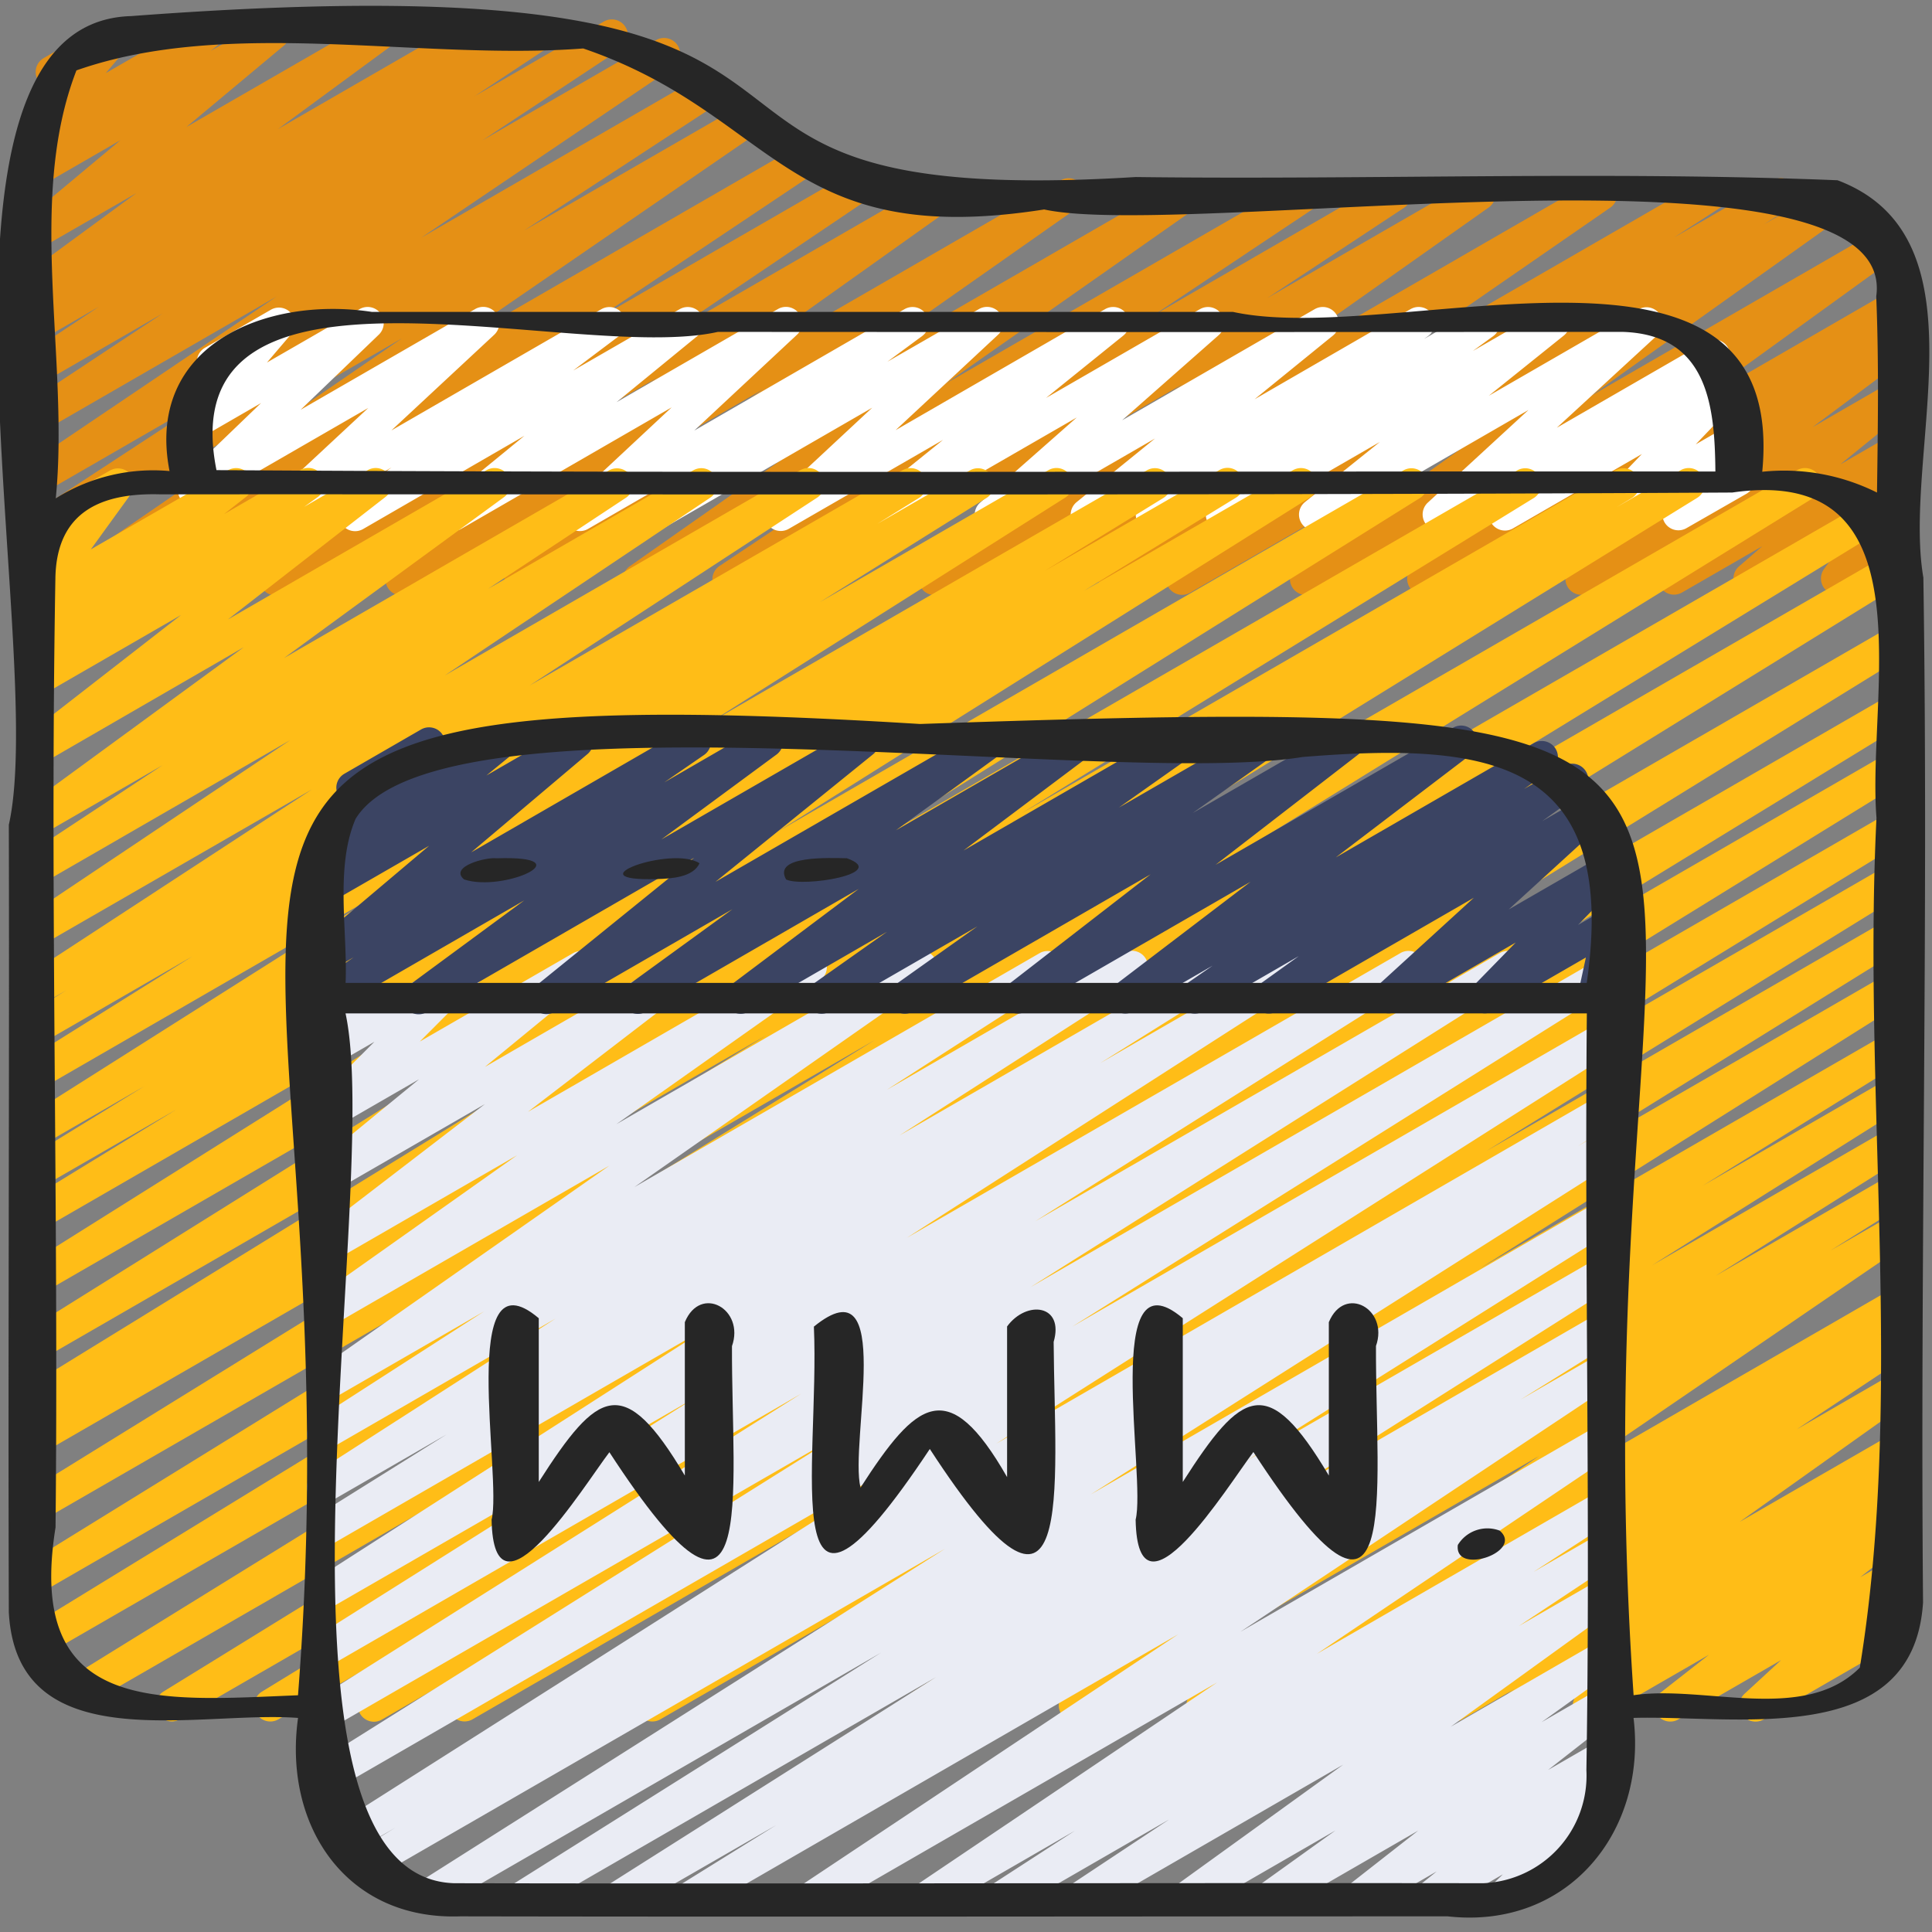 <svg id="Icons" height="512" viewBox="0 0 60 60" width="512" xmlns="http://www.w3.org/2000/svg"><rect x="0" y="0" width="60" height="60" fill="#808080" stroke="none"/><path d="m2.463 18.5a.5.5 0 0 1 -.283-.912l10.3-7.078-11.2 6.462a.5.5 0 0 1 -.523-.851l6.075-3.976-5.552 3.205a.5.5 0 0 1 -.53-.85l7.835-5.288-7.305 4.217a.5.5 0 0 1 -.526-.85l4.293-2.841-3.767 2.175a.5.5 0 0 1 -.526-.85l2.317-1.537-1.791 1.035a.5.5 0 0 1 -.525-.85l.375-.248a.5.5 0 0 1 -.4-.894l3.502-2.569-2.952 1.7a.5.5 0 0 1 -.57-.816l3.032-2.531-2.462 1.42a.5.5 0 0 1 -.561-.823l.381-.305a.512.512 0 0 1 -.454-.175.5.5 0 0 1 0-.645l.928-1.09a.5.5 0 0 1 -.21-.935l2.05-1.18a.5.5 0 0 1 .631.757l-.76.894 2.898-1.671a.5.5 0 0 1 .561.823l-.2.158 1.703-.981a.5.5 0 0 1 .57.816l-3.03 2.53 5.801-3.346a.5.5 0 0 1 .546.836l-3.5 2.572 5.903-3.408a.5.5 0 0 1 .525.849l-.018.013 1.494-.862a.5.5 0 0 1 .526.849l-2.314 1.532 4-2.311a.5.5 0 0 1 .526.85l-4.3 2.843 5.4-3.118a.5.5 0 0 1 .53.847l-7.826 5.291 8.744-5.048a.5.5 0 0 1 .524.851l-6.071 3.973 6.7-3.866a.5.5 0 0 1 .533.845l-10.3 7.079 11.4-6.582a.5.5 0 0 1 .529.848l-6.717 4.493 7.878-4.546a.5.5 0 0 1 .529.846l-6.133 4.138 8.34-4.814a.5.5 0 0 1 .54.84l-8.223 5.85 11.588-6.69a.5.5 0 0 1 .538.841l-7.821 5.494 10.975-6.335a.5.5 0 0 1 .537.841l-7.788 5.467 10.928-6.308a.5.5 0 0 1 .527.848l-5.025 3.352 7.273-4.2a.5.5 0 0 1 .525.849l-4.249 2.806 6.339-3.655a.5.5 0 0 1 .538.84l-8 5.65 11.242-6.49a.5.5 0 0 1 .535.843l-7.191 4.972 10.076-5.815a.5.5 0 0 1 .521.852l-1.43.923 3.074-1.775a.5.5 0 0 1 .521.853l-.8.511 2.023-1.164a.5.5 0 0 1 .54.84l-7.949 5.66 8.948-5.165a.5.5 0 0 1 .543.838l-6.506 4.706 6.338-3.659a.5.5 0 0 1 .528.847l-.444.3a.507.507 0 0 1 .588.2.5.5 0 0 1 -.12.676l-2.986 2.224 2.443-1.41a.5.5 0 0 1 .566.82l-2.144 1.744 1.583-.913a.5.5 0 0 1 .578.811l-.722.627.149-.086a.5.5 0 0 1 .655.725l-.582.806a.5.5 0 0 1 .432.9l-1.947 1.109a.5.5 0 0 1 -.655-.725l.573-.794-2.636 1.521a.5.5 0 0 1 -.578-.81l.724-.628-2.495 1.439a.5.5 0 0 1 -.565-.82l2.142-1.743-4.444 2.565a.5.5 0 0 1 -.549-.834l2.983-2.219-5.3 3.057a.5.5 0 0 1 -.528-.847l.353-.238-1.875 1.086a.5.5 0 0 1 -.543-.838l6.507-4.707-9.607 5.547a.5.5 0 0 1 -.54-.84l7.949-5.66-11.263 6.5a.5.5 0 0 1 -.52-.853l.8-.516-2.374 1.37a.5.5 0 0 1 -.52-.852l1.431-.924-3.079 1.777a.5.5 0 0 1 -.534-.844l7.193-4.97-10.078 5.818a.5.5 0 0 1 -.538-.841l8-5.649-11.249 6.492a.5.5 0 0 1 -.525-.85l4.247-2.8-6.336 3.657a.5.5 0 0 1 -.527-.849l5.026-3.35-7.276 4.2a.5.5 0 0 1 -.537-.842l7.789-5.468-10.933 6.307a.5.5 0 0 1 -.537-.842l7.824-5.493-10.981 6.337a.5.5 0 0 1 -.54-.84l8.223-5.85-11.591 6.692a.5.5 0 0 1 -.53-.847l6.128-4.135-8.632 4.984a.5.5 0 0 1 -.528-.849l6.723-4.5-9.259 5.35a.494.494 0 0 1 -.25.068z" fill="#e59015"/><path d="m8.592 16.5a.5.5 0 0 1 -.341-.866l3.186-2.965-5.157 2.975a.5.5 0 0 1 -.6-.793l2.425-2.333-1.825 1.055a.5.5 0 0 1 -.631-.757l.923-1.083a.5.5 0 0 1 -.21-.93l2.049-1.183a.5.5 0 0 1 .631.757l-.751.881 2.876-1.658a.5.5 0 0 1 .649.131.5.5 0 0 1 -.052.662l-2.427 2.332 5.416-3.125a.5.5 0 0 1 .591.8l-3.188 2.967 6.524-3.767a.5.5 0 0 1 .55.832l-1.43 1.075 3.311-1.907a.5.5 0 0 1 .567.819l-2.531 2.071 5.008-2.89a.5.5 0 0 1 .591.8l-3.185 2.972 6.532-3.772a.5.5 0 0 1 .548.834l-1.083.8 2.842-1.634a.5.5 0 0 1 .591.8l-3.177 2.959 6.507-3.759a.5.5 0 0 1 .565.821l-2.4 1.937 4.782-2.758a.5.5 0 0 1 .581.807l-3 2.645 5.982-3.452a.5.5 0 0 1 .565.821l-2.435 1.979 4.846-2.8a.5.5 0 0 1 .67.161.5.5 0 0 1 -.128.678l-.124.088 1.607-.927a.5.5 0 0 1 .545.836l-.636.464 2.259-1.3a.5.5 0 0 1 .564.822l-2.327 1.868 4.647-2.682a.5.5 0 0 1 .589.8l-3.125 2.876 4.634-2.675a.5.5 0 0 1 .552.831l-.207.158.192-.111a.5.5 0 0 1 .611.779l-1.468 1.534 1.065-.614a.5.5 0 0 1 .643.741l-.37.473a.5.5 0 0 1 .24.933l-1.862 1.067a.5.5 0 0 1 -.628-.1.5.5 0 0 1 -.016-.637l.254-.324-1.847 1.066a.5.5 0 0 1 -.612-.778l1.461-1.527-4 2.309a.5.5 0 0 1 -.553-.831l.211-.16-1.718.992a.5.5 0 0 1 -.589-.8l3.126-2.877-6.376 3.681a.5.5 0 0 1 -.564-.822l2.326-1.867-4.664 2.691a.5.5 0 0 1 -.544-.836l.639-.468-2.261 1.305a.5.5 0 0 1 -.542-.839l.125-.089-1.606.926a.5.5 0 0 1 -.565-.821l2.436-1.977-4.85 2.8a.5.5 0 0 1 -.581-.808l3-2.644-5.99 3.454a.5.5 0 0 1 -.564-.821l2.4-1.937-4.786 2.76a.5.5 0 0 1 -.591-.8l3.178-2.959-6.516 3.761a.5.5 0 0 1 -.548-.834l1.084-.806-2.842 1.641a.5.5 0 0 1 -.591-.8l3.185-2.973-6.537 3.774a.5.5 0 0 1 -.566-.82l2.53-2.071-5.01 2.896a.5.5 0 0 1 -.551-.832l1.43-1.079-3.313 1.912a.489.489 0 0 1 -.25.069z" fill="#fff"/><path d="m11.615 53.47a.5.5 0 0 1 -.262-.926l18.025-11.116-20.741 11.972a.5.5 0 0 1 -.511-.859l17.555-10.747-20.107 11.606a.5.5 0 0 1 -.512-.858l24.311-14.991-26.683 15.405a.5.5 0 0 1 -.512-.858l28.072-17.347-28.809 16.632a.5.5 0 0 1 -.511-.86l24.377-14.935-24.027 13.871a.5.5 0 0 1 -.512-.859l26.4-16.3-25.888 14.94a.5.5 0 0 1 -.512-.858l23.032-14.232-22.516 13a.5.5 0 0 1 -.508-.861l.479-.289a.5.5 0 0 1 -.486-.872l15.926-9.8-15.415 8.898a.5.5 0 0 1 -.514-.857l18.58-11.612-18.066 10.43a.5.5 0 0 1 -.515-.857l16.528-10.377-16.013 9.247a.5.5 0 0 1 -.511-.859l4.706-2.884-4.195 2.418a.5.5 0 0 1 -.511-.858l3.709-2.28-3.2 1.846a.5.5 0 0 1 -.517-.855l11.039-6.989-10.52 6.075a.5.5 0 0 1 -.514-.856l5.208-3.258-4.694 2.711a.5.5 0 0 1 -.513-.857l1.294-.8-.781.45a.5.5 0 0 1 -.523-.851l8.93-5.836-8.407 4.848a.5.5 0 0 1 -.528-.847l8.264-5.535-7.736 4.466a.5.5 0 0 1 -.525-.849l4.289-2.833-3.764 2.171a.5.5 0 0 1 -.545-.838l6.835-5-6.29 3.637a.5.5 0 0 1 -.556-.827l4.9-3.811-4.344 2.507a.5.5 0 0 1 -.542-.838l.47-.337a.5.5 0 0 1 -.485-.862l.689-.539-.132.075a.494.494 0 0 1 -.622-.1.5.5 0 0 1 -.032-.628l1.247-1.715h-.009a.5.5 0 0 1 -.5-.865l2.05-1.184a.5.5 0 0 1 .654.727l-1.248 1.722 4.27-2.462a.5.5 0 0 1 .557.826l-.688.539 2.365-1.365a.5.5 0 0 1 .542.839l-.418.3 1.974-1.139a.5.5 0 0 1 .557.827l-4.9 3.811 8.033-4.638a.5.5 0 0 1 .545.836l-6.835 5 10.1-5.832a.5.5 0 0 1 .525.849l-4.291 2.835 6.386-3.688a.5.5 0 0 1 .528.847l-8.258 5.531 11.047-6.378a.5.5 0 0 1 .524.851l-8.936 5.839 11.59-6.69a.5.5 0 0 1 .514.857l-1.3.808 2.886-1.665a.5.5 0 0 1 .514.856l-5.189 3.244 7.1-4.1a.5.5 0 0 1 .518.855l-11.04 6.988 13.589-7.843a.5.5 0 0 1 .512.858l-3.7 2.275 5.425-3.133a.5.5 0 0 1 .512.859l-4.731 2.9 6.511-3.759a.5.5 0 0 1 .516.856l-16.527 10.374 19.453-11.23a.5.5 0 0 1 .514.856l-18.572 11.607 21.593-12.463a.5.5 0 0 1 .511.858l-15.922 9.8 18.457-10.658a.5.5 0 0 1 .507.861l-.48.289 1.992-1.15a.5.5 0 0 1 .513.858l-23.013 14.218 26.112-15.076a.5.5 0 0 1 .513.858l-26.392 16.3 28.02-16.178a.5.5 0 0 1 .512.859l-24.4 14.95 24.628-14.214a.5.5 0 0 1 .513.858l-28.062 17.341 27.576-15.921a.5.5 0 0 1 .512.859l-24.312 14.994 23.8-13.742a.5.5 0 0 1 .51.86l-17.562 10.754 17.052-9.845a.5.5 0 0 1 .512.858l-18.032 11.12 17.52-10.111a.5.5 0 0 1 .511.859l-12.731 7.807 12.22-7.053a.5.5 0 0 1 .512.859l-13.071 8.074 12.559-7.246a.5.5 0 0 1 .513.858l-12.216 7.58 11.7-6.755a.5.5 0 0 1 .516.855l-13.248 8.338 12.735-7.353a.5.5 0 0 1 .513.858l-6.346 3.938 5.833-3.367a.5.5 0 0 1 .516.856l-7.929 4.986 7.413-4.279a.5.5 0 0 1 .516.855l-5.954 3.752 5.438-3.139a.5.5 0 0 1 .515.857l-2.394 1.5 1.879-1.085a.5.5 0 0 1 .532.846l-10.745 7.343 10.213-5.9a.5.5 0 0 1 .519.853l-.886.568.367-.212a.5.5 0 0 1 .526.849l-3.446 2.287 2.92-1.689a.5.5 0 0 1 .54.84l-5.236 3.725 4.7-2.71a.5.5 0 0 1 .53.846l-.393.266a.5.5 0 0 1 .4.895l-.768.542.229-.13a.5.5 0 0 1 .558.826l-1.512 1.184.954-.55a.5.5 0 0 1 .589.8l-1.135 1.045.516-.3a.5.5 0 1 1 .5.866l-4.423 2.555a.5.5 0 0 1 -.589-.8l1.133-1.044-3.195 1.844a.5.5 0 0 1 -.558-.826l1.514-1.185-3.485 2.011a.5.5 0 0 1 -.539-.84l.769-.544-2.399 1.384a.5.5 0 0 1 -.53-.846l.139-.095-1.629.941a.5.5 0 0 1 -.54-.839l5.235-3.725-7.908 4.564a.5.5 0 0 1 -.527-.849l3.446-2.282-5.424 3.131a.5.5 0 0 1 -.52-.853l.893-.571-2.468 1.424a.5.5 0 0 1 -.532-.845l10.745-7.339-14.181 8.184a.5.5 0 0 1 -.515-.856l2.4-1.5-4.091 2.356a.5.5 0 0 1 -.517-.855l5.946-3.745-7.972 4.6a.5.5 0 0 1 -.516-.855l7.927-4.985-10.117 5.84a.5.5 0 0 1 -.514-.857l6.35-3.937-8.308 4.8a.5.5 0 0 1 -.516-.855l13.259-8.342-15.935 9.191a.5.5 0 0 1 -.514-.857l12.214-7.582-14.621 8.439a.5.5 0 0 1 -.513-.858l13.059-8.066-15.459 8.924a.5.5 0 0 1 -.512-.858l12.746-7.818-15.035 8.676a.5.5 0 0 1 -.25.07z" fill="#ffbd17"/><path d="m21.37 59.47a.5.5 0 0 1 -.265-.925l3-1.864-4.718 2.719a.5.5 0 0 1 -.518-.855l10.205-6.463-12.674 7.318a.5.5 0 0 1 -.516-.855l11.479-7.221-13.857 8a.5.5 0 0 1 -.518-.854l16.359-10.37-17.773 10.258a.5.5 0 0 1 -.51-.859l1.22-.742-1.383.8a.5.5 0 0 1 -.517-.855l19.305-12.263-19.395 11.2a.5.5 0 0 1 -.516-.857l16.42-10.3-15.919 9.19a.5.5 0 0 1 -.516-.855l15.118-9.534-14.6 8.431a.5.5 0 0 1 -.516-.855l11.86-7.474-11.347 6.544a.5.5 0 0 1 -.52-.854l12.47-8-11.951 6.9a.5.5 0 0 1 -.515-.857l4.112-2.573-3.6 2.077a.5.5 0 0 1 -.52-.853l7.5-4.82-6.979 4.029a.5.5 0 0 1 -.52-.853l5.281-3.4-4.762 2.749a.5.5 0 0 1 -.537-.842l9.188-6.432-8.652 4.995a.5.5 0 0 1 -.539-.841l6.325-4.477-5.786 3.34a.5.5 0 0 1 -.554-.829l5.341-4.1-4.788 2.764a.5.5 0 0 1 -.567-.819l3.31-2.716-2.743 1.583a.5.5 0 0 1 -.6-.785l1.956-1.962-1.353.78a.5.5 0 0 1 -.6-.076.5.5 0 0 1 -.085-.6l.695-1.242a.5.5 0 0 1 -.2-.932l1.184-.682a.5.5 0 0 1 .686.677l-.605 1.082 3.043-1.76a.5.5 0 0 1 .6.785l-1.955 1.961 4.762-2.746a.5.5 0 0 1 .567.819l-3.309 2.716 6.125-3.535a.5.5 0 0 1 .554.829l-5.341 4.1 8.533-4.927a.5.5 0 0 1 .539.841l-6.328 4.471 9.215-5.32a.5.5 0 0 1 .538.842l-9.193 6.431 12.6-7.274a.5.5 0 0 1 .52.852l-5.279 3.4 7.371-4.256a.5.5 0 0 1 .52.853l-7.5 4.822 9.832-5.676a.5.5 0 0 1 .515.856l-4.113 2.574 5.941-3.43a.5.5 0 0 1 .521.853l-12.464 8 15.343-8.851a.5.5 0 0 1 .516.855l-11.872 7.482 14.443-8.338a.5.5 0 0 1 .516.855l-15.11 9.532 17.2-9.929a.5.5 0 0 1 .516.856l-16.416 10.297 16.422-9.48a.5.5 0 0 1 .517.854l-19.3 12.26 18.781-10.846a.5.5 0 0 1 .509.86l-1.229.746.717-.413a.5.5 0 0 1 .517.854l-16.358 10.375 15.844-9.147a.5.5 0 0 1 .516.855l-11.488 7.227 10.972-6.334a.5.5 0 0 1 .517.855l-10.2 6.458 9.68-5.589a.5.5 0 0 1 .514.858l-3.007 1.872 2.493-1.44a.5.5 0 0 1 .527.849l-11.718 7.8 11.191-6.46a.5.5 0 0 1 .529.848l-9.349 6.3 8.82-5.091a.5.5 0 0 1 .521.852l-2.614 1.694 2.093-1.208a.5.5 0 0 1 .526.85l-3.077 2.041 2.554-1.474a.5.5 0 0 1 .543.838l-5.209 3.761 4.666-2.693a.5.5 0 0 1 .542.838l-2.39 1.715 1.848-1.066a.5.5 0 0 1 .557.826l-2.2 1.723 1.646-.949a.5.5 0 0 1 .563.822l-.591.475a.5.5 0 0 1 .545.819l-.97.945a.493.493 0 0 1 .218.2.5.5 0 0 1 -.182.683l-2.376 1.371a.5.5 0 0 1 -.6-.791l.343-.334-2.063 1.191a.5.5 0 0 1 -.563-.822l.572-.46-2.219 1.282a.5.5 0 0 1 -.557-.826l2.2-1.722-4.417 2.548a.5.5 0 0 1 -.542-.839l2.39-1.714-4.424 2.553a.5.5 0 0 1 -.543-.838l5.209-3.76-7.966 4.598a.5.5 0 0 1 -.526-.849l3.082-2.044-5.014 2.893a.5.5 0 0 1 -.521-.852l2.609-1.692-4.406 2.544a.5.5 0 0 1 -.53-.847l9.356-6.304-12.395 7.151a.5.5 0 0 1 -.527-.848l11.717-7.8-14.975 8.648a.5.5 0 0 1 -.25.07z" fill="#eaecf4"/><path d="m13 31.5a.5.5 0 0 1 -.3-.9l3.582-2.638-6.002 3.465a.5.5 0 0 1 -.534-.845l1.237-.852-.7.406a.5.5 0 0 1 -.572-.815l3.616-3.055-3.047 1.756a.5.5 0 0 1 -.566-.819l.812-.665-.16.092a.5.5 0 0 1 -.6-.792l.955-.925a.489.489 0 0 1 -.209-.2.5.5 0 0 1 .182-.683l2.376-1.372a.5.5 0 0 1 .6.792l-.293.284 1.975-1.134a.5.5 0 0 1 .566.819l-.813.665 2.573-1.484a.5.5 0 0 1 .572.814l-3.616 3.056 6.7-3.87a.5.5 0 0 1 .534.844l-1.238.853 2.94-1.7a.5.5 0 0 1 .547.835l-3.578 2.638 6.016-3.47a.5.5 0 0 1 .564.821l-4.9 3.966 8.295-4.787a.5.5 0 0 1 .544.837l-3.237 2.35 5.523-3.187a.5.5 0 0 1 .55.832l-3.973 2.983 6.61-3.815a.5.5 0 0 1 .538.84l-2.321 1.64 4.3-2.48a.5.5 0 0 1 .54.84l-2.547 1.809 4.59-2.649a.5.5 0 0 1 .556.828l-4.437 3.43 7.381-4.26a.5.5 0 0 1 .553.83l-4.2 3.2 6.147-3.548a.5.5 0 0 1 .535.844l-.833.577 1.242-.717a.5.5 0 0 1 .542.839l-1.224.879 1.36-.785a.5.5 0 0 1 .587.8l-2.986 2.727 2.866-1.654a.5.5 0 0 1 .607.782l-1.321 1.353.727-.419a.5.5 0 0 1 .739.539l-.3 1.37a.493.493 0 0 1 .256.218.5.5 0 0 1 -.183.682l-.5.288a.5.5 0 0 1 -.738-.539l.244-1.128-2.892 1.669a.5.5 0 0 1 -.607-.782l1.32-1.352-3.7 2.137a.5.5 0 0 1 -.587-.8l2.986-2.727-6.117 3.529a.5.5 0 0 1 -.542-.839l1.223-.878-2.977 1.719a.5.5 0 0 1 -.535-.844l.836-.579-2.469 1.425a.5.5 0 0 1 -.552-.83l4.2-3.2-6.983 4.03a.5.5 0 0 1 -.555-.828l4.433-3.433-7.385 4.264a.5.5 0 0 1 -.54-.84l2.546-1.808-4.592 2.65a.5.5 0 0 1 -.538-.841l2.323-1.641-4.3 2.484a.5.5 0 0 1 -.55-.832l3.972-2.984-6.612 3.818a.5.5 0 0 1 -.544-.837l3.233-2.349-5.523 3.189a.5.5 0 0 1 -.565-.822l4.9-3.966-8.3 4.791a.491.491 0 0 1 -.258.071z" fill="#3b4463"/><g fill="#262626"><path d="m59.732 17.938c-.666-3.89 2.047-10.56-2.665-12.34-7.239-.292-14.543-.009-21.8-.1-17.787 1.102-4.682-6.998-31.196-4.998-7.214.2-2.558 19.579-3.797 25.116.02 8.151-.026 16.3 0 24.454.247 4.624 5.87 3.043 8.982 3.282-.467 3.345 1.493 6.287 5.033 6.162 10.224.019 20.447 0 30.671 0 3.724.417 6.2-2.623 5.771-6.163 3.2-.092 8.7.993 8.991-3.587-.093-10.604.171-21.229.01-31.826zm-57.358-15.752c4.743-1.668 10.634-.292 15.739-.681 6 2.05 6.263 6.263 14.315 5 4.457.969 26.584-2.575 25.84 2.7.084 2.023.052 4.059.024 6.092a6.462 6.462 0 0 0 -3.564-.646c.822-8.49-11.328-3.851-16.434-4.964h-26.741c-3.273-.503-7.053 1.023-6.288 4.942a5.687 5.687 0 0 0 -3.533.848c.427-4.331-.921-9.257.642-13.291zm4.349 12.414c-1.49-7.45 11.073-3.282 15.571-4.293q14.051.009 28.1 0c2.645.085 2.861 2.3 2.879 4.336-15.518-.014-31.032.057-46.55-.043zm4.315 10.839c2.564-4.226 23.386-.95 29.416-1.93 5.77-.468 9.829.044 8.824 7.015h-38.545c.067-1.578-.333-3.579.305-5.081zm38.229 29.532a3.345 3.345 0 0 1 -3.2 3.514c-10.656-.014-21.317.022-31.968 0-6.516-.212-2.193-21.569-3.368-27.013h38.55c-.073 7.828.113 15.67-.014 23.499zm9.009-29.571c-.434 8.722.873 17.869-.518 26.39-1.73 1.737-4.808.533-7.025.856-2.018-29.5 9.257-31.241-22.162-30.162-28.056-1.735-17.259 3.903-19.316 30.164-4.3.171-8.47.623-7.53-5.213.1-9.816-.177-19.648-.005-29.457.026-2.158 1.522-2.673 3.247-2.626 16.279-.007 32.556.036 48.83-.056 6.191-.896 4.172 6.277 4.479 10.104z"/><path d="m14.413 27.312c1.236.41 3.75-.75 1.01-.657-.323-.043-1.488.259-1.01.657z"/><path d="m20.407 27.3c.431-.013 1.123-.052 1.317-.491-.864-.561-3.983.571-1.317.491z"/><path d="m24.413 27.313c.518.251 3.222-.186 1.886-.66-.499-.005-2.315-.101-1.886.66z"/><path d="m21.268 41.061v4.763c-1.9-3.2-2.7-2.673-4.536.2v-5.085c-2.536-2.146-1.132 4.938-1.465 6.255.062 3.5 2.872-1.061 3.658-2.094 4.641 7.119 3.789 1.315 3.807-3.294.406-1.153-.976-1.923-1.464-.745z"/><path d="m31.276 41.194v4.679c-1.83-3.2-2.814-2.371-4.552.326-.351-1.41 1.1-7.071-1.448-5 .19 4.319-1.262 11.124 3.6 3.8 4.556 7.008 3.877 1.245 3.846-3.325.336-1.158-.837-1.31-1.446-.48z"/><path d="m41.268 41.062v4.762c-1.9-3.2-2.7-2.671-4.536.2v-5.086c-2.532-2.138-1.132 4.938-1.464 6.256.061 3.5 2.871-1.062 3.657-2.1 4.64 7.119 3.789 1.316 3.807-3.293.406-1.148-.976-1.916-1.464-.739z"/><path d="m46.574 47.535a1.077 1.077 0 0 0 -1.3.445c-.118.958 2.065.212 1.3-.445z"/></g></svg>